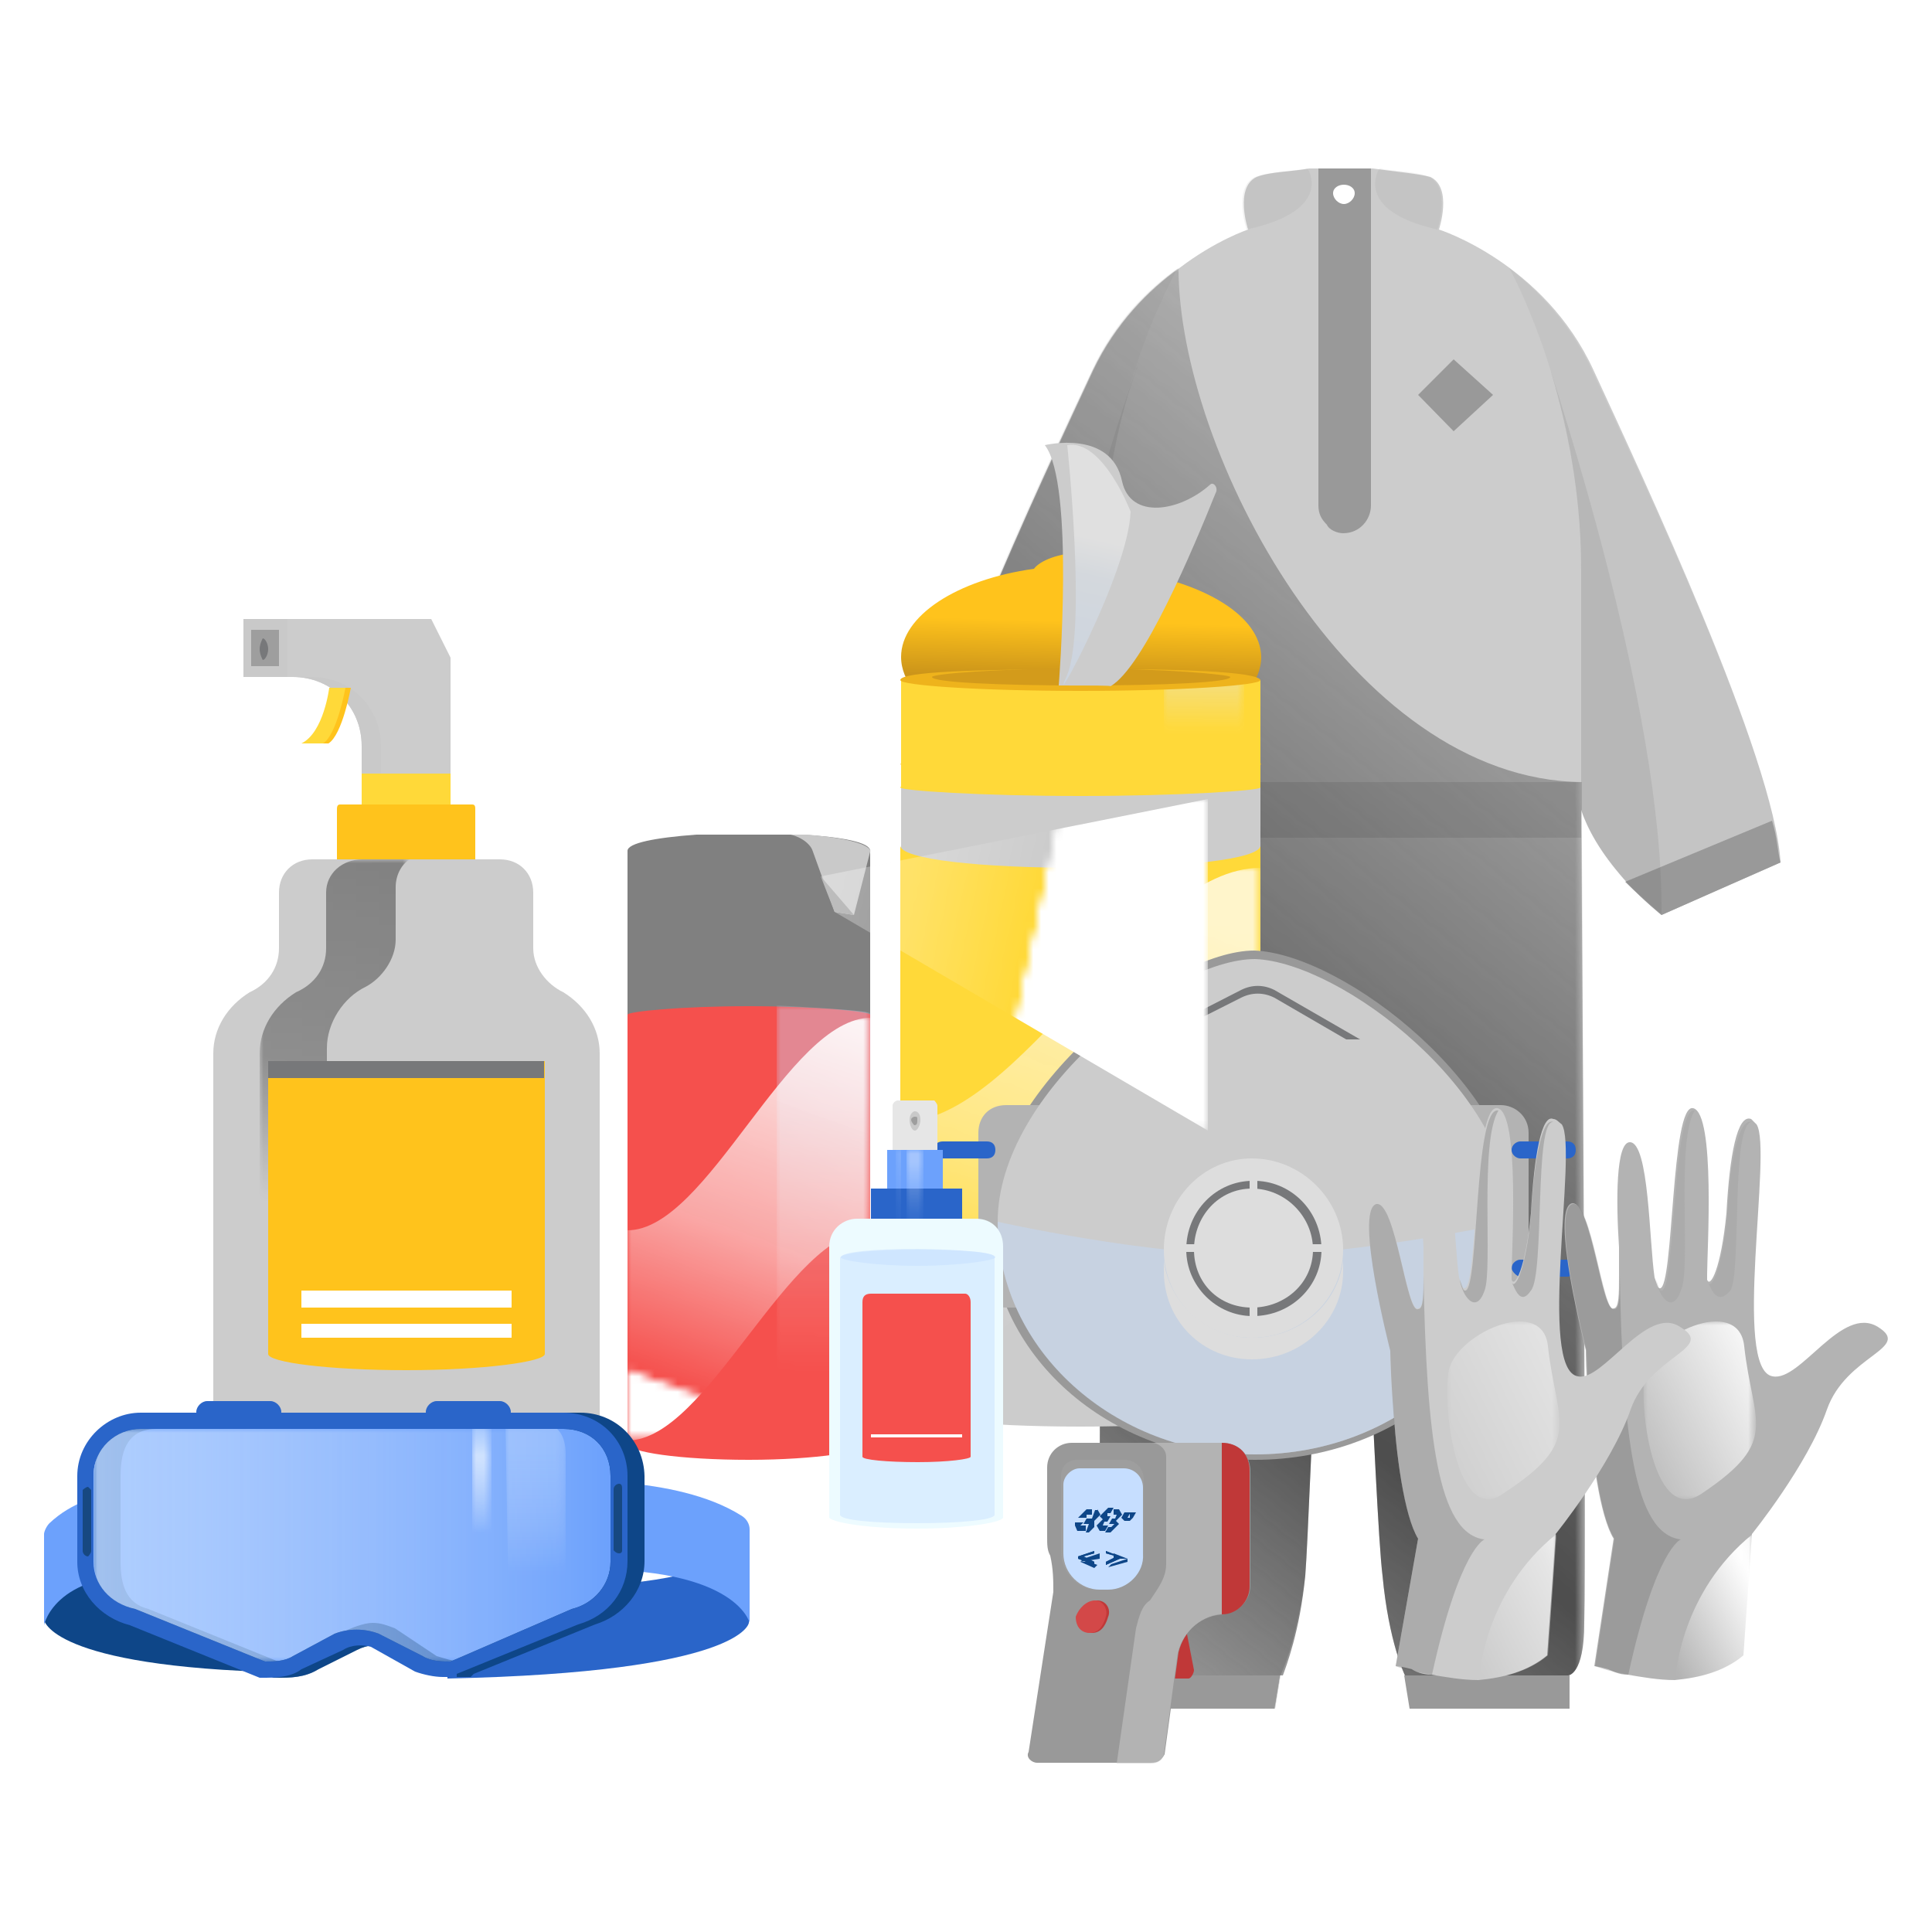 <?xml version="1.0" encoding="utf-8"?>
<!-- Generator: Adobe Illustrator 24.2.1, SVG Export Plug-In . SVG Version: 6.00 Build 0)  -->
<svg version="1.1"
	 id="Layer_1" shape-rendering="geometricPrecision" image-rendering="optimizeQuality" text-rendering="geometricPrecision"
	 xmlns="http://www.w3.org/2000/svg" xmlns:xlink="http://www.w3.org/1999/xlink" x="0px" y="0px" viewBox="0 0 250 250"
	 style="enable-background:new 0 0 250 250;" xml:space="preserve">
<style type="text/css">
	.st0{fill:none;stroke:#FFFFFF;stroke-width:0.5;stroke-miterlimit:10;}
	.st1{fill:#CCCCCC;}
	.st2{fill-rule:evenodd;clip-rule:evenodd;fill:url(#SVGID_1_);filter:url(#Adobe_OpacityMaskFilter);}
	.st3{mask:url(#id0_1_);fill:#4D4D4D;}
	.st4{fill:#31AC93;fill-opacity:0.102;}
	.st5{fill:#808080;fill-opacity:0.102;}
	.st6{fill:#1A1A1A;fill-opacity:0.102;}
	.st7{fill:#999999;}
	.st8{fill:#4D4D4D;fill-opacity:0.102;}
	.st9{fill:#FFFFFF;}
	.st10{fill:url(#SVGID_2_);}
	.st11{fill:#FFD939;}
	.st12{fill-rule:evenodd;clip-rule:evenodd;fill:url(#SVGID_3_);filter:url(#Adobe_OpacityMaskFilter_1_);}
	.st13{mask:url(#id3_1_);fill:url(#SVGID_4_);}
	.st14{fill:none;stroke:#EEB31C;stroke-width:0.5;stroke-miterlimit:10;}
	.st15{fill-rule:evenodd;clip-rule:evenodd;fill:url(#SVGID_5_);filter:url(#Adobe_OpacityMaskFilter_2_);}
	.st16{mask:url(#id6_1_);fill:#E6E6E6;}
	.st17{fill:#EEB31C;}
	.st18{fill:#D39B1B;}
	.st19{fill:url(#SVGID_6_);fill-opacity:0.388;}
	.st20{fill:#B3B3B3;}
	.st21{fill:#C1DBFF;fill-opacity:0.412;}
	.st22{fill:#DDDDDD;}
	.st23{fill:#77787A;}
	.st24{fill:#2A65C9;}
	.st25{fill:#808080;}
	.st26{fill:#F5504D;}
	.st27{fill:#C9C9C9;}
	.st28{fill:#9E9E9E;}
	.st29{fill-rule:evenodd;clip-rule:evenodd;fill:url(#SVGID_7_);filter:url(#Adobe_OpacityMaskFilter_3_);}
	.st30{mask:url(#id9_1_);fill:url(#SVGID_8_);}
	.st31{fill-rule:evenodd;clip-rule:evenodd;fill:url(#SVGID_9_);filter:url(#Adobe_OpacityMaskFilter_4_);}
	.st32{mask:url(#id12_1_);fill:url(#SVGID_10_);}
	.st33{fill-rule:evenodd;clip-rule:evenodd;fill:url(#SVGID_11_);filter:url(#Adobe_OpacityMaskFilter_5_);}
	.st34{mask:url(#id15_1_);fill:url(#SVGID_12_);}
	.st35{fill:#FFC31C;}
	.st36{fill-rule:evenodd;clip-rule:evenodd;fill:url(#SVGID_13_);filter:url(#Adobe_OpacityMaskFilter_6_);}
	.st37{mask:url(#id18_1_);}
	.st38{fill:#6CA1FC;}
	.st39{fill-rule:evenodd;clip-rule:evenodd;fill:url(#SVGID_14_);filter:url(#Adobe_OpacityMaskFilter_7_);}
	.st40{mask:url(#id20_1_);fill:url(#SVGID_15_);}
	.st41{fill-rule:evenodd;clip-rule:evenodd;fill:url(#SVGID_16_);filter:url(#Adobe_OpacityMaskFilter_8_);}
	.st42{mask:url(#id23_1_);fill:url(#SVGID_17_);}
	.st43{fill:#E6E6E6;}
	.st44{fill:#EDFBFF;}
	.st45{fill:#0E4688;}
	.st46{fill-rule:evenodd;clip-rule:evenodd;fill:url(#SVGID_18_);filter:url(#Adobe_OpacityMaskFilter_9_);}
	.st47{mask:url(#id26_1_);fill:url(#SVGID_19_);}
	.st48{fill-rule:evenodd;clip-rule:evenodd;fill:url(#SVGID_20_);filter:url(#Adobe_OpacityMaskFilter_10_);}
	.st49{mask:url(#id29_1_);fill:url(#SVGID_21_);}
	.st50{fill:#0E4688;fill-opacity:0.502;}
	.st51{fill-rule:evenodd;clip-rule:evenodd;fill:url(#SVGID_22_);filter:url(#Adobe_OpacityMaskFilter_11_);}
	.st52{mask:url(#id32_1_);fill:url(#SVGID_23_);}
	.st53{fill:#174881;}
	.st54{fill:#C03838;}
	.st55{fill:#C6DEFF;}
	.st56{fill:#0D4688;}
	.st57{fill:#C9C9C9;fill-opacity:0.549;}
	.st58{fill:#D34848;}
	.st59{fill:#666666;fill-opacity:0.302;}
	.st60{fill:#999999;fill-opacity:0.302;}
	.st61{fill-rule:evenodd;clip-rule:evenodd;fill:url(#SVGID_24_);filter:url(#Adobe_OpacityMaskFilter_12_);}
	.st62{mask:url(#id35_1_);fill:url(#SVGID_25_);}
	.st63{fill-rule:evenodd;clip-rule:evenodd;fill:url(#SVGID_26_);filter:url(#Adobe_OpacityMaskFilter_13_);}
	.st64{mask:url(#id38_1_);fill:url(#SVGID_27_);}
	.st65{fill-rule:evenodd;clip-rule:evenodd;fill:url(#SVGID_28_);filter:url(#Adobe_OpacityMaskFilter_14_);}
	.st66{mask:url(#id41_1_);fill:url(#SVGID_29_);}
	.st67{fill-rule:evenodd;clip-rule:evenodd;fill:url(#SVGID_30_);filter:url(#Adobe_OpacityMaskFilter_15_);}
	.st68{mask:url(#id44_1_);fill:url(#SVGID_31_);}
</style>
<g id="Layer_x0020_1">
	<rect x="-24" y="-24" class="st0" width="298" height="298"/>
	<g id="_2861350513440">
		<path class="st1" d="M230.4,111.6l-8.2,3.6l-7.2,3.2c0,0-7.9-6.1-10.4-13.6c0,0,0.7,94.4,0.4,105.2c0,6.8-2.1,6.8-2.1,6.8v4.3
			h-20.4l-0.7-4.3c0,0-2.1-4.3-2.9-12.9c-1.1-8.9-2.5-61.2-5-64.8c-2.9,3.6-4.3,55.8-5,64.8c-1.1,8.6-3.2,12.9-3.2,12.9l-0.7,4.3
			h-20.4v-4.3c0,0-2.1,0-2.1-6.8c-0.4-10.7,0.4-105.2,0.4-105.2c-2.5,7.5-10.4,13.6-10.4,13.6l-15-6.8c0.4-13.6,17.5-49.7,24-63.7
			c2.9-6.1,7.2-10.4,11.1-13.2c4.7-3.6,8.9-5,8.9-5s-1.8-5.4,1.1-6.8c1.8-0.7,4.7-0.7,6.8-1.1l0,0c0.4,0,1.1,0,1.4,0l0,0
			c0,0,0.4,0,0.7,0h0.4l0,0c1.1,0,3.2,0,5.7,0c2.9,0.4,6.1,0.7,7.5,1.1c2.9,1.4,1.1,6.8,1.1,6.8s13.6,4.3,20,18.2
			S229.6,98,230.4,111.6z"/>
		<defs>
			<filter id="Adobe_OpacityMaskFilter" filterUnits="userSpaceOnUse" x="117.3" y="34.7" width="87.7" height="186.4">
				<feColorMatrix  type="matrix" values="1 0 0 0 0  0 1 0 0 0  0 0 1 0 0  0 0 0 1 0"/>
			</filter>
		</defs>
		<mask maskUnits="userSpaceOnUse" x="117.3" y="34.7" width="87.7" height="186.4" id="id0_1_">
			
				<linearGradient id="SVGID_1_" gradientUnits="userSpaceOnUse" x1="12109.433" y1="-5622.218" x2="13855.793" y2="-3456.431" gradientTransform="matrix(7.202861e-02 0 0 -7.202861e-02 -773.928 -198.994)">
				<stop  offset="0" style="stop-color:#FFFFFF;stop-opacity:9.803920e-02"/>
				<stop  offset="0.322" style="stop-color:#FFFFFF"/>
				<stop  offset="1" style="stop-color:#FFFFFF;stop-opacity:0"/>
			</linearGradient>
			<rect x="116.6" y="34.3" class="st2" width="89.1" height="187.5"/>
		</mask>
		<path class="st3" d="M205,210c0,6.8-2.1,6.8-2.1,6.8v4.3h-20.4l-0.7-4.3c0,0-2.1-4.3-2.9-12.9c-1.1-8.9-2.5-61.2-5-64.8
			c-2.9,3.6-4.3,55.8-5,64.8c-0.7,7.2-2.5,11.8-2.9,12.9c-0.4,0-0.4,0-0.4,0l-0.7,4.3h-20.4v-4.3c0,0-2.1,0-2.1-6.8
			c-0.4-10.7,0.4-105.2,0.4-105.2c-2.5,7.5-10.4,13.6-10.4,13.6l-15-6.8c0.4-13.6,17.5-49.7,24-63.7c2.9-6.1,7.2-10.4,11.1-13.2
			c0,23.6,22.2,66.2,52.2,66.5c0,2.5,0,3.6,0,3.6c0,0.4,0.4,1.1,0.4,1.4c0-0.4-0.4-1.1-0.4-1.4C204.6,104.8,205.3,199.2,205,210z"/>
		<path class="st4" d="M206.7,109.4c1.8,2.9,4.3,5.4,5.7,6.8C211,114.8,208.5,112.3,206.7,109.4z"/>
		<path class="st5" d="M152.4,34.7c0,0-9.7,16.5-9.7,39c0,22.9,0,31.1,0,31.1c-1.1,3.6-3.6,6.8-5.7,9.3c-2.5,2.5-4.7,4.3-4.7,4.3
			l-15-6.8c0-1.4,0.4-3.2,0.7-5.4c3.6-16.5,17.5-46.1,23.3-58.3C144.1,41.8,148.4,37.5,152.4,34.7z"/>
		<path class="st5" d="M195.3,34.7c0,0,9.3,16.5,9.3,39c0,22.9,0,31.1,0,31.1c2.5,7.5,10.4,13.6,10.4,13.6l15.4-6.8
			C229.6,98,212.5,61.9,206,47.9C203.2,41.8,198.9,37.5,195.3,34.7z"/>
		<polygon class="st6" points="204.6,108.4 142.7,108.4 142.7,101.2 204.6,101.2 		"/>
		<path class="st7" d="M137,114.1c-2.5,2.5-4.7,4.3-4.7,4.3l-15-6.8c0-1.4,0.4-3.2,0.7-5.4L137,114.1z"/>
		<path class="st7" d="M210.3,114.1c2.5,2.5,4.7,4.3,4.7,4.3l15.4-6.8c-0.4-1.4-0.4-3.2-1.1-5.4L210.3,114.1z"/>
		<path class="st7" d="M177.4,21.8v43.6c0,1.8-1.4,3.6-3.6,3.6c-0.7,0-1.8-0.4-2.1-1.1c-0.7-0.7-1.1-1.4-1.1-2.5V21.8
			c0,0,0.4,0,0.7,0h0.4l0,0C172.8,21.8,174.9,21.8,177.4,21.8z"/>
		<polygon class="st7" points="188.1,55.8 183.5,51.1 188.1,46.5 193.2,51.1 		"/>
		<path class="st7" d="M166,216.8c-0.4,0-0.4,0-0.4,0l-0.7,4.3h-20.4v-4.3H166z"/>
		<path class="st7" d="M181.7,216.8L181.7,216.8l0.7,4.3h20.7v-4.3H181.7z"/>
		<path class="st8" d="M147.4,46.8c-2.5,6.8-4.7,16.1-4.7,26.8c0,22.9,0,31.1,0,31.1c-1.1,3.6-3.6,6.8-5.7,9.3
			c-2.5,2.5-4.7,4.3-4.7,4.3C132,91.6,146.3,49.3,147.4,46.8z"/>
		<path class="st8" d="M200.3,46.8c2.1,6.8,4.3,16.1,4.3,26.8c0,22.9,0,31.1,0,31.1c1.1,3.6,3.6,6.8,5.7,9.3
			c2.5,2.5,4.7,4.3,4.7,4.3C215.3,91.6,201,49.3,200.3,46.8z"/>
		<path class="st9" d="M175.3,25c0,0.7-0.7,1.4-1.4,1.4s-1.4-0.7-1.4-1.4s0.7-1.1,1.4-1.1S175.3,24.3,175.3,25z"/>
		<path class="st5" d="M161.3,29.7c0,0-1.8-5.4,1.1-6.8c1.8-0.7,4.7-0.7,6.8-1.1l0,0C169.2,21.8,172.8,27.2,161.3,29.7z"/>
		<path class="st5" d="M186,29.7c0,0,1.8-5.4-1.1-6.8c-1.4-0.7-4.3-0.7-6.4-1.1l0,0C178.5,21.8,174.9,27.2,186,29.7z"/>
		
			<linearGradient id="SVGID_2_" gradientUnits="userSpaceOnUse" x1="12685.266" y1="-3981.982" x2="12688.022" y2="-3878.775" gradientTransform="matrix(7.202861e-02 0 0 -7.202861e-02 -773.928 -198.994)">
			<stop  offset="0" style="stop-color:#CC951A"/>
			<stop  offset="1.960780e-02" style="stop-color:#CC951A"/>
			<stop  offset="1" style="stop-color:#FFC31C"/>
		</linearGradient>
		<path class="st10" d="M146.6,74c-0.4-1.4-3.2-2.5-6.4-2.5c-3.2,0-5.7,1.1-6.4,2.1c-10,1.4-17.2,6.1-17.2,11.4
			c0,6.4,10.4,11.8,23.3,11.8s23.3-5.4,23.3-11.8C163.1,79.7,155.9,75.5,146.6,74z"/>
		<polygon class="st1" points="163.1,181.7 116.6,181.7 116.6,88.3 163.1,88.3 		"/>
		<path class="st1" d="M163.1,182.1c0,1.4-10.7,2.5-23.3,2.5c-12.9,0-23.3-1.1-23.3-2.5s10.4-2.5,23.3-2.5
			C152.4,179.6,163.1,180.6,163.1,182.1z"/>
		<path class="st11" d="M139.8,112.3c-12.9,0-23.3-1.1-23.3-2.9v56.9c0,1.4,10.4,2.9,23.3,2.9s23.3-1.4,23.3-2.9v-56.9
			C163.1,111.2,152.7,112.3,139.8,112.3z"/>
		<defs>
			<filter id="Adobe_OpacityMaskFilter_1_" filterUnits="userSpaceOnUse" x="116.6" y="112.3" width="46.5" height="66.2">
				<feColorMatrix  type="matrix" values="1 0 0 0 0  0 1 0 0 0  0 0 1 0 0  0 0 0 1 0"/>
			</filter>
		</defs>
		<mask maskUnits="userSpaceOnUse" x="116.6" y="112.3" width="46.5" height="66.2" id="id3_1_">
			
				<linearGradient id="SVGID_3_" gradientUnits="userSpaceOnUse" x1="12823.659" y1="-4394.42" x2="12545.838" y2="-5167.658" gradientTransform="matrix(7.202861e-02 0 0 -7.202861e-02 -773.928 -198.994)">
				<stop  offset="0" style="stop-color:#FFFFFF;stop-opacity:0.737"/>
				<stop  offset="0.631" style="stop-color:#FFFFFF;stop-opacity:0.369"/>
				<stop  offset="0.988" style="stop-color:#FFFFFF;stop-opacity:0"/>
				<stop  offset="1" style="stop-color:#FFFFFF;stop-opacity:0"/>
			</linearGradient>
			<rect x="115.9" y="111.9" class="st12" width="47.6" height="67.3"/>
		</mask>
		
			<linearGradient id="SVGID_4_" gradientUnits="userSpaceOnUse" x1="12809.651" y1="-4435.354" x2="12561.084" y2="-5127.168" gradientTransform="matrix(7.202861e-02 0 0 -7.202861e-02 -773.928 -198.994)">
			<stop  offset="0" style="stop-color:#FFFFFF"/>
			<stop  offset="0.631" style="stop-color:#FEFEFE"/>
			<stop  offset="0.988" style="stop-color:#FFFFFF"/>
			<stop  offset="1" style="stop-color:#FFFFFF"/>
		</linearGradient>
		<path class="st13" d="M163.1,145.2c-15.7,0-31.1,33.3-46.5,33.3c0-11.1,0-22.2,0-33.3c15.4,0,30.8-32.9,46.5-32.9
			C163.1,123.4,163.1,134.5,163.1,145.2z"/>
		<path class="st14" d="M116.6,98.7c0,0,25.8,6.1,46.5,0"/>
		<polygon class="st11" points="163.1,101.9 116.6,101.9 116.6,88 163.1,88 		"/>
		<defs>
			<filter id="Adobe_OpacityMaskFilter_2_" filterUnits="userSpaceOnUse" x="150.6" y="87.6" width="10.4" height="26.8">
				<feColorMatrix  type="matrix" values="1 0 0 0 0  0 1 0 0 0  0 0 1 0 0  0 0 0 1 0"/>
			</filter>
		</defs>
		<mask maskUnits="userSpaceOnUse" x="150.6" y="87.6" width="10.4" height="26.8" id="id6_1_">
			
				<linearGradient id="SVGID_5_" gradientUnits="userSpaceOnUse" x1="12908.207" y1="-3843.049" x2="12906.096" y2="-4079.145" gradientTransform="matrix(7.202861e-02 0 0 -7.202861e-02 -773.928 -198.994)">
				<stop  offset="0" style="stop-color:#FFFFFF;stop-opacity:0.737"/>
				<stop  offset="0.631" style="stop-color:#FFFFFF;stop-opacity:0.369"/>
				<stop  offset="0.988" style="stop-color:#FFFFFF;stop-opacity:0"/>
				<stop  offset="1" style="stop-color:#FFFFFF;stop-opacity:0"/>
			</linearGradient>
			<rect x="149.9" y="57.6" class="st15" width="11.8" height="57.7"/>
		</mask>
		<polygon class="st16" points="161,114.4 150.6,114.4 150.6,87.6 161,87.6 		"/>
		<path class="st17" d="M163.1,88c0,0.7-10.4,1.4-23.3,1.4s-23.3-0.7-23.3-1.4c0-1.1,10.4-1.4,22.9-1.4
			C152.4,86.5,162.7,86.9,163.1,88z"/>
		<path class="st18" d="M159.2,87.6c0,0.7-8.6,1.1-19.3,1.1c-10.4,0-19.3-0.4-19.3-1.1c0-0.4,8.6-1.1,19.3-1.1
			S159.2,87.3,159.2,87.6z"/>
		<path class="st1" d="M137,88.7c0,0,2.1-26.1-1.8-31.1c0,0,8.6-2.1,10,4.7c1.1,5,7.5,3.9,11.4,0.4c0.4-0.4,1.1,0.4,0.7,1.1
			c-2.9,7.2-9.3,22.5-13.6,25C143.8,88.7,141.3,88.7,137,88.7z"/>
		
			<linearGradient id="SVGID_6_" gradientUnits="userSpaceOnUse" x1="12614.609" y1="-4091.003" x2="12696.381" y2="-3727.184" gradientTransform="matrix(7.202861e-02 0 0 -7.202861e-02 -773.928 -198.994)">
			<stop  offset="0" style="stop-color:#C6DEFF"/>
			<stop  offset="0.22" style="stop-color:#C6DEFF"/>
			<stop  offset="0.82" style="stop-color:#E0EBF7"/>
			<stop  offset="1" style="stop-color:#FFFFFF"/>
		</linearGradient>
		<path class="st19" d="M138.1,57.6c0,0,2.5,23.6,0,29.7c-2.9,6.4,7.9-12.9,8.2-21.1C146.3,66.2,142.7,56.8,138.1,57.6z"/>
		<path class="st11" d="M163.1,101.9c0,0.4-10.4,1.1-23.3,1.1s-23.3-0.7-23.3-1.1c0-0.7,10.4-1.1,23.3-1.1S163.1,101.2,163.1,101.9z
			"/>
		<path class="st7" d="M196.7,158.1c0,17.2-15.4,30.8-34.3,30.8S128,175.3,128,158.1s23.3-35.1,34.3-35.1
			C173.8,123.4,196.7,140.9,196.7,158.1z"/>
		<path class="st20" d="M137.7,169.2h-7.5c-2.1,0-3.6-1.8-3.6-3.6v-19c0-2.1,1.4-3.6,3.6-3.6h7.5c1.8,0,3.6,1.4,3.6,3.6v19
			C141.3,167.4,139.5,169.2,137.7,169.2z"/>
		<path class="st20" d="M194.2,169.2h-7.5c-2.1,0-3.6-1.8-3.6-3.6v-19c0-2.1,1.4-3.6,3.6-3.6h7.5c1.8,0,3.6,1.4,3.6,3.6v19
			C197.8,167.4,196,169.2,194.2,169.2z"/>
		<path class="st1" d="M195.7,158.1c0,16.5-14.7,30.1-33.3,30.1c-18.2,0-33.3-13.6-33.3-30.1c0-16.8,22.5-34,33.3-34
			C173.5,124.5,195.7,141.3,195.7,158.1z"/>
		<path class="st21" d="M129.1,158.1c0,16.5,15,30.1,33.3,30.1c18.6,0,33.3-13.6,33.3-30.1c0,0-19.7,4.3-33.6,4.3
			C148.4,162.4,129.1,158.1,129.1,158.1z"/>
		<path class="st22" d="M173.8,161.7c0,6.4-5.4,11.4-11.8,11.4s-11.4-5-11.4-11.4s5-11.8,11.4-11.8S173.8,155.2,173.8,161.7z"/>
		<path class="st23" d="M171,161.7c0,4.7-3.9,8.6-8.9,8.6c-4.7,0-8.6-3.9-8.6-8.6c0-5,3.9-8.9,8.6-8.9
			C167,152.7,171,156.7,171,161.7z"/>
		<path class="st22" d="M169.9,161.7c0,4.3-3.6,7.5-7.9,7.5s-7.5-3.2-7.5-7.5s3.2-7.9,7.5-7.9S169.9,157.4,169.9,161.7z"/>
		<polygon class="st22" points="173.1,162 150.9,162 150.9,161 173.1,161 		"/>
		<polygon class="st22" points="162.7,150.6 162.7,172.4 161.7,172.4 161.7,150.6 		"/>
		<path class="st23" d="M149.9,134.5h-1.8l12.5-6.4c1.4-0.7,2.9-0.7,4.3,0l11.1,6.4h-1.8l-9.3-5.4c-1.4-0.7-2.9-0.7-4.3,0
			L149.9,134.5z"/>
		<path class="st22" d="M162,173.1c-5.7,0-10.7-4.3-11.4-10c0,0.4,0,0.7,0,1.4c0,6.4,5,11.4,11.4,11.4s11.8-5,11.8-11.4
			c0-0.7,0-1.1,0-1.4C173.1,168.8,168.1,173.1,162,173.1z"/>
		<path class="st24" d="M202.8,149.9h-6.1c-0.4,0-1.1-0.4-1.1-1.1s0.7-1.1,1.1-1.1h6.1c0.7,0,1.1,0.4,1.1,1.1
			S203.5,149.9,202.8,149.9z"/>
		<path class="st24" d="M202.8,165.2h-6.1c-0.4,0-1.1-0.7-1.1-1.1c0-0.7,0.7-1.1,1.1-1.1h6.1c0.7,0,1.1,0.4,1.1,1.1
			C203.9,164.5,203.5,165.2,202.8,165.2z"/>
		<path class="st24" d="M127.7,149.9H122c-0.7,0-1.1-0.4-1.1-1.1s0.4-1.1,1.1-1.1h5.7c0.7,0,1.1,0.4,1.1,1.1
			S128.4,149.9,127.7,149.9z"/>
		<path class="st24" d="M127.7,165.2H122c-0.7,0-1.1-0.7-1.1-1.1c0-0.7,0.4-1.1,1.1-1.1h5.7c0.7,0,1.1,0.4,1.1,1.1
			C128.8,164.5,128.4,165.2,127.7,165.2z"/>
		<path class="st25" d="M98.7,108c-0.7,0-1.1,0-1.8,0c-0.7,0-1.4,0-2.1,0c-1.8,0-3.2,0-4.7,0c-5.4,0.4-8.9,1.1-8.9,2.1v76.6
			c0,1.1,6.8,2.1,15.7,2.1c8.6,0,15.7-1.1,15.7-2.1v-76.6c0-1.1-3.6-1.8-8.9-2.1C102.3,108,100.5,108,98.7,108L98.7,108z"/>
		<path class="st26" d="M96.9,130.2c-8.9,0-15.7,0.7-15.7,1.1v55.5c0,1.1,6.8,2.1,15.7,2.1c8.6,0,15.7-1.1,15.7-2.1v-55.5
			C112.7,130.9,105.5,130.2,96.9,130.2z"/>
		<path class="st27" d="M104.4,108l3.6,10l2.5,0.4l2.1-8.2C112.7,110.2,113,108.7,104.4,108z"/>
		<polygon class="st28" points="110.5,118.4 106.2,113.4 108,118 		"/>
		<path class="st27" d="M102.3,108c0,0,2.1,0.4,2.9,2.1l-0.7-2.1C104.4,108,103,108,102.3,108z"/>
		<defs>
			<filter id="Adobe_OpacityMaskFilter_3_" filterUnits="userSpaceOnUse" x="100.5" y="130.2" width="12.2" height="58.7">
				<feColorMatrix  type="matrix" values="1 0 0 0 0  0 1 0 0 0  0 0 1 0 0  0 0 0 1 0"/>
			</filter>
		</defs>
		<mask maskUnits="userSpaceOnUse" x="100.5" y="130.2" width="12.2" height="58.7" id="id9_1_">
			
				<linearGradient id="SVGID_7_" gradientUnits="userSpaceOnUse" x1="12225.549" y1="-4725.472" x2="12218.665" y2="-5229.297" gradientTransform="matrix(7.202861e-02 0 0 -7.202861e-02 -773.928 -198.994)">
				<stop  offset="0" style="stop-color:#FFFFFF;stop-opacity:0.388"/>
				<stop  offset="1" style="stop-color:#FFFFFF;stop-opacity:0"/>
			</linearGradient>
			<rect x="99.8" y="129.8" class="st29" width="13.3" height="59.4"/>
		</mask>
		
			<linearGradient id="SVGID_8_" gradientUnits="userSpaceOnUse" x1="12227.042" y1="-4766.132" x2="12221.291" y2="-5188.688" gradientTransform="matrix(7.202861e-02 0 0 -7.202861e-02 -773.928 -198.994)">
			<stop  offset="0" style="stop-color:#C6DEFF"/>
			<stop  offset="1" style="stop-color:#FFFFFF"/>
		</linearGradient>
		<path class="st30" d="M112.7,186.7v-55.5c0-0.4-5.4-0.7-12.2-1.1v58.7C107.3,188.5,112.7,187.8,112.7,186.7z"/>
		<defs>
			<filter id="Adobe_OpacityMaskFilter_4_" filterUnits="userSpaceOnUse" x="81.2" y="131.6" width="31.5" height="54.7">
				<feColorMatrix  type="matrix" values="1 0 0 0 0  0 1 0 0 0  0 0 1 0 0  0 0 0 1 0"/>
			</filter>
		</defs>
		<mask maskUnits="userSpaceOnUse" x="81.2" y="131.6" width="31.5" height="54.7" id="id12_1_">
			
				<linearGradient id="SVGID_9_" gradientUnits="userSpaceOnUse" x1="12260.298" y1="-4490.243" x2="11981.066" y2="-5267.47" gradientTransform="matrix(7.202861e-02 0 0 -7.202861e-02 -773.928 -198.994)">
				<stop  offset="0" style="stop-color:#FFFFFF"/>
				<stop  offset="0.631" style="stop-color:#FFFFFF;stop-opacity:0.502"/>
				<stop  offset="0.988" style="stop-color:#FFFFFF;stop-opacity:0"/>
				<stop  offset="1" style="stop-color:#FFFFFF"/>
			</linearGradient>
			<rect x="80.5" y="118" class="st31" width="37.2" height="69"/>
		</mask>
		
			<linearGradient id="SVGID_10_" gradientUnits="userSpaceOnUse" x1="12248.829" y1="-4531.113" x2="11998.226" y2="-5228.639" gradientTransform="matrix(7.202861e-02 0 0 -7.202861e-02 -773.928 -198.994)">
			<stop  offset="0" style="stop-color:#FFFFFF"/>
			<stop  offset="0.631" style="stop-color:#FEFEFE"/>
			<stop  offset="0.988" style="stop-color:#FFFFFF"/>
			<stop  offset="1" style="stop-color:#FFFFFF"/>
		</linearGradient>
		<path class="st32" d="M112.7,159.2c-10.7,0-21.1,27.2-31.5,27.2c0-8.9,0-18.2,0-27.2c10.4,0,20.7-27.5,31.5-27.5
			C112.7,140.9,112.7,149.9,112.7,159.2z"/>
		<defs>
			<filter id="Adobe_OpacityMaskFilter_5_" filterUnits="userSpaceOnUse" x="106.2" y="103.4" width="50.1" height="42.9">
				<feColorMatrix  type="matrix" values="1 0 0 0 0  0 1 0 0 0  0 0 1 0 0  0 0 0 1 0"/>
			</filter>
		</defs>
		<mask maskUnits="userSpaceOnUse" x="106.2" y="103.4" width="50.1" height="42.9" id="id15_1_">
			
				<linearGradient id="SVGID_11_" gradientUnits="userSpaceOnUse" x1="12014.579" y1="-4374.69" x2="12592.746" y2="-4498.39" gradientTransform="matrix(7.202861e-02 0 0 -7.202861e-02 -773.928 -198.994)">
				<stop  offset="0" style="stop-color:#FFFFFF;stop-opacity:0.447"/>
				<stop  offset="0.631" style="stop-color:#FFFFFF;stop-opacity:0.224"/>
				<stop  offset="0.988" style="stop-color:#FFFFFF;stop-opacity:0"/>
				<stop  offset="1" style="stop-color:#FFFFFF"/>
			</linearGradient>
			<rect x="67.6" y="94.4" class="st33" width="89.1" height="52.2"/>
		</mask>
		
			<linearGradient id="SVGID_12_" gradientUnits="userSpaceOnUse" x1="12081.816" y1="-4317.423" x2="12554.823" y2="-4418.634" gradientTransform="matrix(7.202861e-02 0 0 -7.202861e-02 -773.928 -198.994)">
			<stop  offset="0" style="stop-color:#FFFFFF"/>
			<stop  offset="0.631" style="stop-color:#FEFEFE"/>
			<stop  offset="0.988" style="stop-color:#FFFFFF"/>
			<stop  offset="1" style="stop-color:#FFFFFF"/>
		</linearGradient>
		<polygon class="st34" points="106.2,113.4 156.3,103.4 156.3,146.3 108,118 		"/>
		<polygon class="st11" points="46.8,105.5 58.3,105.5 58.3,98 46.8,98 		"/>
		<path class="st35" d="M43.6,111.6h17.9v-6.8c0-0.4,0-0.7-0.4-0.7H44c-0.4,0-0.4,0.4-0.4,0.7V111.6z"/>
		<path class="st1" d="M36.1,122.7v-7.2c0-2.5,1.8-4.3,4.3-4.3h24.3c2.5,0,4.3,1.8,4.3,4.3v7.2c0,2.5,1.8,4.7,3.9,5.7
			c2.9,1.8,4.7,4.7,4.7,7.9v48.7c0,1.4-11.1,2.9-25,2.9s-25-1.4-25-2.9v-48.7c0-3.2,1.8-6.1,4.7-7.9
			C34.7,127.3,36.1,125.2,36.1,122.7z"/>
		<defs>
			<filter id="Adobe_OpacityMaskFilter_6_" filterUnits="userSpaceOnUse" x="33.6" y="111.2" width="19.3" height="61.2">
				<feColorMatrix  type="matrix" values="1 0 0 0 0  0 1 0 0 0  0 0 1 0 0  0 0 0 1 0"/>
			</filter>
		</defs>
		<mask maskUnits="userSpaceOnUse" x="33.6" y="111.2" width="19.3" height="61.2" id="id18_1_">
			
				<linearGradient id="SVGID_13_" gradientUnits="userSpaceOnUse" x1="11522.772" y1="-4162.953" x2="11284.138" y2="-4940.065" gradientTransform="matrix(7.202861e-02 0 0 -7.202861e-02 -773.928 -198.994)">
				<stop  offset="0" style="stop-color:#FFFFFF;stop-opacity:0.388"/>
				<stop  offset="0.69" style="stop-color:#FFFFFF;stop-opacity:0.306"/>
				<stop  offset="1" style="stop-color:#FFFFFF;stop-opacity:0"/>
			</linearGradient>
			<rect x="33.2" y="84.8" class="st36" width="28.3" height="88.4"/>
		</mask>
		<path class="st37" d="M33.6,172.4v-36.1c0-3.2,1.8-6.1,4.7-7.9c2.5-1.1,3.9-3.2,3.9-5.7v-7.2c0-2.5,2.1-4.3,4.7-4.3h6.1
			c-1.1,0.7-1.8,2.1-1.8,3.6v6.8c0,2.5-1.8,5-3.9,6.1c-2.9,1.4-5,4.7-5,7.9v36.8H33.6z"/>
		<path class="st1" d="M31.5,80.1h15.4h8.9l2.5,5v15H46.8v-3.6c0-5-3.9-8.9-8.9-8.9h-6.4V80.1z"/>
		<path class="st27" d="M40.4,87.6h-2.5c5,0,8.9,3.9,8.9,8.9v3.6h2.5v-3.6C49.3,91.6,45.4,87.6,40.4,87.6z"/>
		<polygon class="st27" points="37.2,80.1 31.5,80.1 31.5,87.6 37.2,87.6 		"/>
		<polygon class="st28" points="36.1,81.5 32.5,81.5 32.5,86.2 36.1,86.2 		"/>
		<path class="st23" d="M34.7,84c0,0.7-0.4,1.4-0.7,1.4c0,0-0.4-0.7-0.4-1.4c0-0.7,0.4-1.4,0.4-1.4C34.3,82.6,34.7,83.3,34.7,84z"/>
		<path class="st35" d="M34.7,137.3v37.9c0,1.1,7.9,2.1,17.9,2.1s17.9-1.1,17.9-2.1v-37.9H34.7z"/>
		<path class="st35" d="M39.7,96.2c2.9-1.4,3.6-7.2,3.6-7.2h2.1c0,0-1.1,6.1-2.9,7.2H39.7z"/>
		<path class="st11" d="M39,96.2c2.9-1.4,3.6-7.2,3.6-7.2h2.1c0,0-1.1,6.1-2.9,7.2H39z"/>
		<polygon class="st9" points="66.2,169.2 39,169.2 39,167 66.2,167 		"/>
		<polygon class="st9" points="66.2,173.1 39,173.1 39,171.3 66.2,171.3 		"/>
		<polygon class="st23" points="70.4,139.5 34.7,139.5 34.7,137.3 70.4,137.3 		"/>
		<polygon class="st24" points="124.5,158.8 112.7,158.8 112.7,153.8 124.5,153.8 		"/>
		<polygon class="st38" points="122,153.8 114.8,153.8 114.8,148.8 122,148.8 		"/>
		<defs>
			<filter id="Adobe_OpacityMaskFilter_7_" filterUnits="userSpaceOnUse" x="117.3" y="148.8" width="2.1" height="10">
				<feColorMatrix  type="matrix" values="1 0 0 0 0  0 1 0 0 0  0 0 1 0 0  0 0 0 1 0"/>
			</filter>
		</defs>
		<mask maskUnits="userSpaceOnUse" x="117.3" y="148.8" width="2.1" height="10" id="id20_1_">
			
				<linearGradient id="SVGID_14_" gradientUnits="userSpaceOnUse" x1="12391.617" y1="-4849.351" x2="12389.388" y2="-4945.436" gradientTransform="matrix(7.202861e-02 0 0 -7.202861e-02 -773.928 -198.994)">
				<stop  offset="0" style="stop-color:#FFFFFF;stop-opacity:0.388"/>
				<stop  offset="1" style="stop-color:#FFFFFF;stop-opacity:7.450980e-02"/>
			</linearGradient>
			<rect x="117" y="148.1" class="st39" width="3.2" height="11.2"/>
		</mask>
		
			<linearGradient id="SVGID_15_" gradientUnits="userSpaceOnUse" x1="12389.262" y1="-4854.966" x2="12387.306" y2="-4939.713" gradientTransform="matrix(7.202861e-02 0 0 -7.202861e-02 -773.928 -198.994)">
			<stop  offset="0" style="stop-color:#FFFFFF"/>
			<stop  offset="1" style="stop-color:#C6DEFF"/>
		</linearGradient>
		<polygon class="st40" points="119.5,158.8 117.3,158.8 117.3,148.8 119.5,148.8 		"/>
		<defs>
			<filter id="Adobe_OpacityMaskFilter_8_" filterUnits="userSpaceOnUse" x="115.9" y="148.8" width="0.7" height="10">
				<feColorMatrix  type="matrix" values="1 0 0 0 0  0 1 0 0 0  0 0 1 0 0  0 0 0 1 0"/>
			</filter>
		</defs>
		<mask maskUnits="userSpaceOnUse" x="115.9" y="148.8" width="0.7" height="10" id="id23_1_">
			
				<linearGradient id="SVGID_16_" gradientUnits="userSpaceOnUse" x1="12362.273" y1="-4800.376" x2="12359.065" y2="-4938.27" gradientTransform="matrix(7.202861e-02 0 0 -7.202861e-02 -773.928 -198.994)">
				<stop  offset="0" style="stop-color:#FFFFFF;stop-opacity:0.388"/>
				<stop  offset="1" style="stop-color:#FFFFFF;stop-opacity:7.450980e-02"/>
			</linearGradient>
			<rect x="115.5" y="144.1" class="st41" width="1.7" height="15.3"/>
		</mask>
		
			<linearGradient id="SVGID_17_" gradientUnits="userSpaceOnUse" x1="12360.505" y1="-4810.199" x2="12357.764" y2="-4928.381" gradientTransform="matrix(7.202861e-02 0 0 -7.202861e-02 -773.928 -198.994)">
			<stop  offset="0" style="stop-color:#FFFFFF"/>
			<stop  offset="1" style="stop-color:#C6DEFF"/>
		</linearGradient>
		<polygon class="st42" points="116.6,158.8 115.9,158.8 115.9,148.8 116.6,148.8 		"/>
		<path class="st43" d="M121.2,148.8h-5.7v-5.7c0-0.4,0.4-0.7,0.7-0.7h4.7c0,0,0.4,0.4,0.4,0.7V148.8z"/>
		<path class="st27" d="M119.1,144.9c0,0.7-0.4,1.4-0.7,1.4c-0.4,0-0.7-0.7-0.7-1.4s0.4-1.1,0.7-1.1
			C118.7,143.8,119.1,144.1,119.1,144.9z"/>
		<path class="st28" d="M118.7,144.9c0,0.4,0,0.7-0.4,0.7c0,0-0.4-0.4-0.4-0.7s0.4-0.4,0.4-0.4C118.7,144.5,118.7,144.5,118.7,144.9
			z"/>
		<path class="st44" d="M126.3,157.7h-15.4c-1.8,0-3.6,1.4-3.6,3.6v35.1l0,0c0.7,0.7,5.4,1.4,11.4,1.4c5.7,0,10.7-0.7,11.1-1.4l0,0
			v-35.1C129.8,159.2,128.4,157.7,126.3,157.7z"/>
		<path class="st21" d="M118.7,161.7c-5.7,0-10,0.4-10,1.1V196c0,0.7,4.3,1.1,10,1.1c5.4,0,10-0.4,10-1.1v-33.3
			C128.8,162,124.1,161.7,118.7,161.7z"/>
		<path class="st21" d="M128.8,162.7c0,0.4-4.7,1.1-10,1.1c-5.7,0-10-0.7-10-1.1c0-0.7,4.3-1.1,10-1.1
			C124.1,161.7,128.8,162,128.8,162.7z"/>
		<path class="st26" d="M111.6,168.5v20l0,0c0,0.4,3.2,0.7,7.2,0.7c3.9,0,6.8-0.4,6.8-0.7v-20c0-0.7-0.4-1.1-0.7-1.1h-12.2
			C111.9,167.4,111.6,167.8,111.6,168.5z"/>
		<polygon class="st9" points="124.5,186 112.7,186 112.7,185.6 124.5,185.6 		"/>
		<path class="st24" d="M96.9,210c0,0-0.7,6.4-39,7.2v-12.9c0,0,28.6,3.9,39-4.3V210z"/>
		<path class="st38" d="M71.2,191.4c1.4,0.4,16.1-0.7,24.7,4.7c0.7,0.4,1.1,1.1,1.1,1.8V210c0,0-1.8-7.9-24.3-6.8
			C71.9,202.5,71.2,191.4,71.2,191.4z"/>
		<path class="st45" d="M5.7,209.6c0,0,0.7,6.1,30.8,6.8v-12.2c0,0-22.5,3.6-30.8-4.3V209.6z"/>
		<path class="st38" d="M22.1,192.4c-0.7,0.4-10-0.7-15.7,4.7c-0.4,0.4-0.7,1.1-0.7,1.4v11.8c0,0,1.4-7.5,15.7-6.4
			C21.8,203.2,22.1,192.4,22.1,192.4z"/>
		<path class="st45" d="M75.1,182.8H20.4c-4.7,0-8.2,3.6-8.2,8.2v11.1c0,3.9,2.9,7.2,6.4,8.2l16.8,6.8h0.4c1.8,0,3.6,0,5.4-1.1
			l5-2.5c1.4-0.7,2.5-0.7,3.6-0.4l6.1,3.2c1.1,0.4,2.1,0.7,3.6,0.7c0.4,0,1.1,0,1.4,0l0.4-0.4l15.7-6.4c3.6-1.1,6.4-4.3,6.4-8.2V191
			C83.3,186.4,79.7,182.8,75.1,182.8z"/>
		<path class="st38" d="M72.9,184.9H18.2c-3.2,0-6.1,2.5-6.1,6.1v11.1c0,2.9,2.1,5.4,5.4,6.1l16.8,6.8c1.1,0,2.5,0,3.6-0.7l5.4-2.9
			c1.8-0.7,3.9-0.7,5.7,0l5.7,2.9c1.1,0.7,2.5,0.7,3.6,0.7l15.7-6.8c2.9-0.7,5-3.2,5-6.1V191C79,187.4,76.5,184.9,72.9,184.9z"/>
		<defs>
			<filter id="Adobe_OpacityMaskFilter_9_" filterUnits="userSpaceOnUse" x="65.4" y="183.8" width="7.9" height="23.3">
				<feColorMatrix  type="matrix" values="1 0 0 0 0  0 1 0 0 0  0 0 1 0 0  0 0 0 1 0"/>
			</filter>
		</defs>
		<mask maskUnits="userSpaceOnUse" x="65.4" y="183.8" width="7.9" height="23.3" id="id26_1_">
			
				<linearGradient id="SVGID_18_" gradientUnits="userSpaceOnUse" x1="11708.509" y1="-5365.441" x2="11708.509" y2="-5589.608" gradientTransform="matrix(7.202861e-02 0 0 -7.202861e-02 -773.928 -198.994)">
				<stop  offset="0" style="stop-color:#FFFFFF;stop-opacity:0.388"/>
				<stop  offset="1" style="stop-color:#FFFFFF;stop-opacity:0"/>
			</linearGradient>
			<rect x="65.1" y="183.5" class="st46" width="8.7" height="24.1"/>
		</mask>
		
			<linearGradient id="SVGID_19_" gradientUnits="userSpaceOnUse" x1="11707.834" y1="-5378.251" x2="11707.834" y2="-5576.799" gradientTransform="matrix(7.202861e-02 0 0 -7.202861e-02 -773.928 -198.994)">
			<stop  offset="0" style="stop-color:#C6DEFF"/>
			<stop  offset="1" style="stop-color:#FFFFFF"/>
		</linearGradient>
		<path class="st47" d="M73.3,206l-7.5,1.1l-0.4-23.3l5.7,0.7c1.1,0,2.1,1.4,2.1,3.6V206z"/>
		<defs>
			<filter id="Adobe_OpacityMaskFilter_10_" filterUnits="userSpaceOnUse" x="61.1" y="183.8" width="2.5" height="14.7">
				<feColorMatrix  type="matrix" values="1 0 0 0 0  0 1 0 0 0  0 0 1 0 0  0 0 0 1 0"/>
			</filter>
		</defs>
		<mask maskUnits="userSpaceOnUse" x="61.1" y="183.8" width="2.5" height="14.7" id="id29_1_">
			
				<linearGradient id="SVGID_20_" gradientUnits="userSpaceOnUse" x1="11611.665" y1="-5315.142" x2="11605.02" y2="-5519.01" gradientTransform="matrix(7.202861e-02 0 0 -7.202861e-02 -773.928 -198.994)">
				<stop  offset="0" style="stop-color:#FFFFFF;stop-opacity:0.388"/>
				<stop  offset="0.31" style="stop-color:#FFFFFF;stop-opacity:0.808"/>
				<stop  offset="1" style="stop-color:#FFFFFF;stop-opacity:0"/>
			</linearGradient>
			<rect x="60.4" y="183.5" class="st48" width="3.5" height="15.7"/>
		</mask>
		
			<linearGradient id="SVGID_21_" gradientUnits="userSpaceOnUse" x1="11613.97" y1="-5325.395" x2="11607.985" y2="-5508.929" gradientTransform="matrix(7.202861e-02 0 0 -7.202861e-02 -773.928 -198.994)">
			<stop  offset="0" style="stop-color:#C6DEFF"/>
			<stop  offset="0.31" style="stop-color:#E2EEFF"/>
			<stop  offset="1" style="stop-color:#FFFFFF"/>
		</linearGradient>
		<polygon class="st49" points="63.6,198.5 61.1,198.5 61.1,183.8 63.6,183.8 		"/>
		<path class="st50" d="M59.7,215c-1.1,0-2.1-0.4-3.2-0.7l-5.4-3.6c-1.1-0.4-1.8-0.7-2.9-0.7s-2.9,0.7-3.6,1.1l-4.7,3.2
			c-1.4,0.7-2.5,0.7-3.9,0.7l-16.8-6.8c-2.9-0.7-3.6-3.2-3.6-6.1V191c0-3.6,1.1-6.1,4.7-6.1h54.7v-2.1H20.4c-4.7,0-8.2,3.6-8.2,8.2
			v11.1c0,3.9,2.9,7.2,6.4,8.2l16.8,6.8h0.4c1.8,0,3.6,0,5.4-1.1l5-2.5c1.4-0.7,2.5-0.7,3.6-0.4l6.1,3.2c1.1,0.4,2.1,0.7,3.6,0.7
			L59.7,215z"/>
		<path class="st24" d="M72.9,182.8H18.2c-4.3,0-8.2,3.6-8.2,8.2v11.1c0,3.9,2.9,7.2,6.8,8.2l16.8,6.8H34c1.4,0,3.6,0,5-1.1l5.4-2.5
			c1.1-0.7,2.5-0.7,3.6-0.4l5.7,3.2c1.1,0.4,2.5,0.7,3.6,0.7c0.7,0,1.1,0,1.8,0v-0.4l15.7-6.4c3.9-1.1,6.4-4.3,6.4-8.2V191
			C81.2,186.4,77.6,182.8,72.9,182.8z M79,202.1L79,202.1c0,2.9-2.1,5.4-5,6.1L58.3,215c-1.1,0-2.5,0-3.6-0.7l-5.7-2.9
			c-1.8-0.7-3.9-0.7-5.7,0l-5.4,2.9c-1.1,0.7-2.5,0.7-3.6,0.7l-16.8-6.8c-3.2-0.7-5.4-3.2-5.4-6.1V191c0-3.6,2.9-6.1,6.1-6.1h54.7
			c3.6,0,6.1,2.5,6.1,6.1V202.1z"/>
		<defs>
			<filter id="Adobe_OpacityMaskFilter_11_" filterUnits="userSpaceOnUse" x="12.1" y="184.9" width="66.9" height="30.1">
				<feColorMatrix  type="matrix" values="1 0 0 0 0  0 1 0 0 0  0 0 1 0 0  0 0 0 1 0"/>
			</filter>
		</defs>
		<mask maskUnits="userSpaceOnUse" x="12.1" y="184.9" width="66.9" height="30.1" id="id32_1_">
			
				<linearGradient id="SVGID_22_" gradientUnits="userSpaceOnUse" x1="10914.59" y1="-5536.577" x2="11843.559" y2="-5536.577" gradientTransform="matrix(7.202861e-02 0 0 -7.202861e-02 -773.928 -198.994)">
				<stop  offset="0" style="stop-color:#FFFFFF;stop-opacity:0.737"/>
				<stop  offset="1" style="stop-color:#FFFFFF;stop-opacity:0"/>
			</linearGradient>
			<rect x="11.8" y="184.2" class="st51" width="68" height="31.2"/>
		</mask>
		
			<linearGradient id="SVGID_23_" gradientUnits="userSpaceOnUse" x1="10914.59" y1="-5538.65" x2="11843.36" y2="-5538.65" gradientTransform="matrix(7.202861e-02 0 0 -7.202861e-02 -773.928 -198.994)">
			<stop  offset="0" style="stop-color:#C6DEFF"/>
			<stop  offset="1" style="stop-color:#FFFFFF"/>
		</linearGradient>
		<path class="st52" d="M72.9,184.9H18.2c-3.2,0-6.1,2.5-6.1,6.1v11.1c0,2.9,2.1,5.4,5.4,6.1l16.8,6.8c1.1,0,2.5,0,3.6-0.7l5.4-2.9
			c1.8-0.7,3.9-0.7,5.7,0l5.7,2.9c1.1,0.7,2.5,0.7,3.6,0.7l15.7-6.8c2.9-0.7,5-3.2,5-6.1V191C79,187.4,76.5,184.9,72.9,184.9z"/>
		<path class="st24" d="M35,183.8h-8.2c-0.7,0-1.4-0.4-1.4-1.1s0.7-1.4,1.4-1.4H35c0.7,0,1.4,0.7,1.4,1.4S35.7,183.8,35,183.8z"/>
		<path class="st24" d="M64.7,183.8h-8.2c-0.7,0-1.4-0.4-1.4-1.1s0.7-1.4,1.4-1.4h8.2c0.7,0,1.4,0.7,1.4,1.4S65.4,183.8,64.7,183.8z
			"/>
		<path class="st53" d="M11.4,201.4L11.4,201.4c-0.4,0-0.7-0.4-0.7-0.7v-7.9c0,0,0.4-0.4,0.7-0.4l0,0l0.4,0.4v7.9
			C11.8,201,11.4,201.4,11.4,201.4z"/>
		<path class="st53" d="M80.1,201L80.1,201c-0.4,0-0.7-0.4-0.7-0.4v-7.9c0-0.4,0.4-0.7,0.7-0.7l0,0c0.4,0,0.4,0.4,0.4,0.7v7.9
			C80.5,200.7,80.5,201,80.1,201z"/>
		<path class="st54" d="M153.1,208.9l1.4,7.2c0,0.4-0.4,1.1-0.7,1.1h-4.7L153.1,208.9z"/>
		<path class="st7" d="M158.1,186.7h-2.9h-9.3h-7.2c-1.8,0-3.2,1.4-3.2,3.2v8.9c0,1.1,0,1.8,0.4,2.5c0.4,1.8,0.4,3.2,0.4,4.7
			c0,0-2.5,16.1-3.2,20.7c-0.4,0.7,0.4,1.4,1.1,1.4h14.7c1.1,0,1.4-0.4,1.8-1.1l1.8-13.2c0.7-2.9,3.2-5,6.1-5h-0.4
			c2.1,0,3.6-1.8,3.6-3.6v-15C161.7,188.1,160.2,186.7,158.1,186.7z"/>
		<path class="st28" d="M143.1,205.7H142c-2.5,0-4.7-2.1-4.7-5V191c0-1.1,0.7-2.1,2.1-2.1h6.1c1.4,0,2.5,1.1,2.5,2.5v9.3
			C148.1,203.5,145.6,205.7,143.1,205.7z"/>
		<path class="st55" d="M143.4,205.7h-1.1c-2.5,0-4.7-2.1-4.7-4.7v-8.9c0-1.1,1.1-2.1,2.1-2.1h5.7c1.4,0,2.5,1.1,2.5,2.5v8.6
			C148.1,203.5,145.9,205.7,143.4,205.7z"/>
		<path class="st54" d="M158.1,208.9c2.1,0,3.6-1.8,3.6-3.6v-15c0-2.1-1.4-3.6-3.6-3.6V208.9z"/>
		<path class="st45" d="M140.6,196v0.4h-1.1l0.4-0.4l0.7-0.7h0.7v0.7H140.6z M139.1,197.4L139.1,197.4v-0.4h1.1l-0.4,0.4h0.7v0.7
			h-1.1L139.1,197.4z M142,195.3L142,195.3l0.4,0.7l-0.4,0.4l-0.4,0.4v0.4v0.4l-0.7,0.7h-0.4l0.4-1.1h-0.7l0.4-0.7h0.7l0.4-1.1H142z
			"/>
		<path class="st45" d="M142.7,197.4h0.7l-0.4,0.7h-0.7l-0.4-0.7l0.4-0.4l0.4-0.4l-0.4-0.4l0.4-0.4l0.7-0.7h0.7l-0.4,0.7h-0.4v0.4
			h0.4l-0.4,0.7h-0.4L142.7,197.4z M144.5,196L144.5,196h-0.4v-0.7h0.7l0.4,0.7l-0.4,0.4l-0.4,0.4l0.4,0.4l-0.4,0.4l-0.7,0.7h-0.7
			l0.4-0.7h0.4l0.4-0.4h-0.7l0.4-0.7h0.4L144.5,196z"/>
		<path class="st45" d="M145.9,196.4L145.9,196.4v0.4h-0.4l-0.4-0.4l0.4-0.7h0.4h0.4l0,0l0,0L145.9,196.4z M146.6,196.4L146.6,196.4
			l-0.4,0.4h-0.4v-0.4h0.4v-0.7l0,0l0,0h0.4h0.4L146.6,196.4z"/>
		<polygon class="st56" points="139.5,201.7 139.5,201.4 141.6,200.7 141.6,201 140.2,201.4 141.6,202.1 141.6,202.5 		"/>
		<polygon id="_x31_" class="st56" points="144.9,201.7 143.1,202.5 143.1,202.1 144.5,201.4 143.1,201 143.1,200.7 144.9,201.4 		
			"/>
		<path class="st45" d="M139.8,202.1l0.4-0.4l2.1-0.7v0.7L139.8,202.1z M139.8,202.1L139.8,202.1h1.1l1.1,0.4l-0.4,0.4L139.8,202.1z
			"/>
		<path class="st45" d="M145.9,201.7h-1.1h-0.7V201L145.9,201.7z M145.9,201.7L145.9,201.7v0.4l-2.5,0.7l0.4-0.4L145.9,201.7z"/>
		<polygon class="st56" points="139.5,201.7 139.5,201.4 141.6,200.7 141.6,201 140.2,201.4 141.6,202.1 141.6,202.5 		"/>
		<polygon id="_x31__1_" class="st56" points="144.9,201.7 143.1,202.5 143.1,202.1 144.5,201.4 143.1,201 143.1,200.7 144.9,201.4 
					"/>
		<path class="st57" d="M158.1,208.9v-22.2h-2.9h-2.9h-1.4h-1.8c0.7,0,1.8,0.7,1.8,1.8v0.7v13.2c0,1.8-1.1,3.2-2.1,4.7
			c-1.1,0.7-1.4,2.1-1.8,3.6l-2.5,17.5h4.3c1.1,0,1.4-0.4,1.8-1.1l1.8-13.2c0.7-2.9,3.2-5,6.1-5H158.1z"/>
		<path class="st54" d="M143.4,209.2c-0.4,1.4-1.1,2.1-2.1,2.1c-1.1,0-1.8-0.7-1.4-2.1c0-1.1,1.1-2.1,2.1-2.1
			C143.1,207.1,143.8,208.2,143.4,209.2z"/>
		<path class="st58" d="M143.1,209.2c-0.4,1.4-1.1,2.1-2.1,2.1s-1.8-0.7-1.8-2.1c0.4-1.1,1.4-2.1,2.5-2.1
			C142.7,207.1,143.4,208.2,143.1,209.2z"/>
		<g>
			<path class="st20" d="M236.4,182.4c-2.5,7.2-9.7,16.1-9.7,16.1l-1.1,15.7c-2.5,2.1-5.7,2.9-8.9,3.2c-2.1,0-4.3-0.4-6.1-0.7
				c-1.1,0-1.8-0.4-2.5-0.7c-1.4-0.4-1.8-0.4-1.8-0.4l2.5-16.5c-1.8-2.9-2.9-11.1-3.2-17.2c-0.4-3.9-0.4-7.2-0.4-7.2
				s-4.7-18.2-1.8-19c2.5-0.4,3.9,14.3,5.4,13.6c0.7,0,0.7-1.8,0.7-4.3l0,0c0-1.1,0-2.1,0-3.2c0,0,0,0,0-0.4
				c-0.4-6.1-0.4-13.6,1.4-13.6c2.5,0,2.5,12.9,3.2,17.5l0,0c0.4,1.1,0.4,1.4,0.7,1.4c1.8,0,1.4-24,4.3-23.3
				c2.9,0.7,1.8,18.6,1.8,21.5c0,0.4,0,0.4,0,0.7l0,0l0,0c0.4,1.1,1.8-1.4,2.5-8.6c0.4-7.5,1.4-12.9,3.2-12.2l0,0
				c0,0,0.4,0.4,0.7,0.7c2.1,3.2-3.2,31.8,2.1,32.6c3.6,0.7,8.9-9.3,13.6-6.4C247.5,174.5,238.9,175.3,236.4,182.4z"/>
			<path class="st59" d="M217.5,199.2c0,0-3.2,1.1-6.8,17.5c-2.5-0.4-4.3-1.1-4.3-1.1l2.5-16.5c-3.2-5-3.6-24.3-3.6-24.3
				s-4.7-18.2-1.8-19c2.5-0.4,3.9,14.3,5.4,13.6c0.7,0,0.7-1.8,0.7-4.3C210,185.6,211.4,198.5,217.5,199.2z"/>
			<path class="st60" d="M217.5,167c-1.1,3.2-2.9,0.7-3.2-1.4c0.4,1.1,0.4,1.4,0.7,1.4c1.8,0,1.4-24,4.3-23.3
				C216.8,147.7,218.9,164.2,217.5,167z"/>
			<defs>
				<filter id="Adobe_OpacityMaskFilter_12_" filterUnits="userSpaceOnUse" x="212.7" y="171" width="14.5" height="23">
					<feColorMatrix  type="matrix" values="1 0 0 0 0  0 1 0 0 0  0 0 1 0 0  0 0 0 1 0"/>
				</filter>
			</defs>
			<mask maskUnits="userSpaceOnUse" x="212.7" y="171" width="14.5" height="23" id="id35_1_">
				
					<linearGradient id="SVGID_24_" gradientUnits="userSpaceOnUse" x1="14101.386" y1="-5154.288" x2="13636.787" y2="-5384.127" gradientTransform="matrix(7.202861e-02 0 0 -7.202861e-02 -773.928 -198.994)">
					<stop  offset="0" style="stop-color:#FFFFFF;stop-opacity:0.698"/>
					<stop  offset="0.322" style="stop-color:#FFFFFF"/>
					<stop  offset="1" style="stop-color:#FFFFFF;stop-opacity:0"/>
				</linearGradient>
				<rect x="207.5" y="163.1" class="st61" width="35.1" height="34.9"/>
			</mask>
			
				<linearGradient id="SVGID_25_" gradientUnits="userSpaceOnUse" x1="14079.854" y1="-5153.561" x2="13649.278" y2="-5366.583" gradientTransform="matrix(7.202861e-02 0 0 -7.202861e-02 -773.928 -198.994)">
				<stop  offset="0" style="stop-color:#FFFFFF"/>
				<stop  offset="0.322" style="stop-color:#FFFFFF"/>
				<stop  offset="1" style="stop-color:#FFFFFF"/>
			</linearGradient>
			<path class="st62" d="M225.7,174.2c-0.7-6.8-12.5-1.4-12.9,3.6c-0.7,5.4,1.4,19.7,7.5,15.4C230.4,186.4,226.8,184.2,225.7,174.2z
				"/>
			<path class="st60" d="M226.8,145.2L226.8,145.2c-2.9-0.4-1.4,19.7-2.9,21.8c-1.8,2.1-2.5-0.4-2.9-1.1c0.4,1.1,1.8-1.4,2.5-8.6
				C223.9,149.9,225,144.5,226.8,145.2z"/>
			<defs>
				<filter id="Adobe_OpacityMaskFilter_13_" filterUnits="userSpaceOnUse" x="216.8" y="198.5" width="10" height="19">
					<feColorMatrix  type="matrix" values="1 0 0 0 0  0 1 0 0 0  0 0 1 0 0  0 0 0 1 0"/>
				</filter>
			</defs>
			<mask maskUnits="userSpaceOnUse" x="216.8" y="198.5" width="10" height="19" id="id38_1_">
				
					<linearGradient id="SVGID_26_" gradientUnits="userSpaceOnUse" x1="13983.757" y1="-5571.842" x2="13723.14" y2="-5700.782" gradientTransform="matrix(7.202861e-02 0 0 -7.202861e-02 -773.928 -198.994)">
					<stop  offset="0" style="stop-color:#FFFFFF;stop-opacity:0.698"/>
					<stop  offset="0.322" style="stop-color:#FFFFFF"/>
					<stop  offset="1" style="stop-color:#FFFFFF;stop-opacity:0"/>
				</linearGradient>
				<rect x="213.9" y="196" class="st63" width="19.9" height="22"/>
			</mask>
			
				<linearGradient id="SVGID_27_" gradientUnits="userSpaceOnUse" x1="13974.831" y1="-5586.553" x2="13740.26" y2="-5702.625" gradientTransform="matrix(7.202861e-02 0 0 -7.202861e-02 -773.928 -198.994)">
				<stop  offset="0" style="stop-color:#FFFFFF"/>
				<stop  offset="0.322" style="stop-color:#FFFFFF"/>
				<stop  offset="1" style="stop-color:#FFFFFF"/>
			</linearGradient>
			<path class="st64" d="M226.8,198.5l-1.1,15.7c-2.5,2.1-5.7,2.9-8.9,3.2C216.8,216.8,217.5,206,226.8,198.5z"/>
			<path class="st1" d="M211,182.4c-2.5,7.2-9.7,16.1-9.7,16.1l-1.1,15.7c-2.5,2.1-5.7,2.9-8.9,3.2c-2.1,0-4.3-0.4-6.1-0.7
				c-1.1,0-2.1-0.4-2.5-0.7c-1.4-0.4-2.1-0.4-2.1-0.4l2.9-16.5c-1.8-2.9-2.9-11.1-3.2-17.2c-0.4-3.9-0.4-7.2-0.4-7.2
				s-4.7-18.2-1.8-19c2.5-0.4,3.9,14.3,5.4,13.6c0.7,0,0.7-1.8,0.7-4.3l0,0c0-1.1,0-2.1,0-3.2c0,0,0,0,0-0.4
				c-0.4-6.1-0.7-13.6,1.4-13.6c2.5,0,2.5,12.9,3.2,17.5l0,0c0.4,1.1,0.4,1.4,0.7,1.4c1.8,0,1.1-24,4.3-23.3
				c2.9,0.7,1.8,18.6,1.8,21.5c0,0.4,0,0.4,0,0.7l0,0l0,0c0.4,1.1,1.8-1.4,2.5-8.6c0.4-7.5,1.4-12.9,2.9-12.2l0,0
				c0.4,0,0.7,0.4,1.1,0.7c2.1,3.2-3.2,31.8,2.1,32.6c3.2,0.7,8.9-9.3,13.2-6.4C222.1,174.5,213.5,175.3,211,182.4z"/>
			<path class="st59" d="M192.1,199.2c0,0-3.2,1.1-6.8,17.5c-2.9-0.4-4.7-1.1-4.7-1.1l2.9-16.5c-3.2-5-3.6-24.3-3.6-24.3
				s-4.7-18.2-1.8-19c2.5-0.4,3.9,14.3,5.4,13.6c0.7,0,0.7-1.8,0.7-4.3C184.6,185.6,186,198.5,192.1,199.2z"/>
			<path class="st59" d="M192.1,167c-1.1,3.2-2.9,0.7-3.2-1.4c0.4,1.1,0.4,1.4,0.7,1.4c1.8,0,1.1-24,4.3-23.3
				C191.4,147.7,193.2,164.2,192.1,167z"/>
			<defs>
				<filter id="Adobe_OpacityMaskFilter_14_" filterUnits="userSpaceOnUse" x="187.3" y="171" width="14.5" height="23">
					<feColorMatrix  type="matrix" values="1 0 0 0 0  0 1 0 0 0  0 0 1 0 0  0 0 0 1 0"/>
				</filter>
			</defs>
			<mask maskUnits="userSpaceOnUse" x="187.3" y="171" width="14.5" height="23" id="id41_1_">
				
					<linearGradient id="SVGID_28_" gradientUnits="userSpaceOnUse" x1="13748.181" y1="-5154.541" x2="13283.622" y2="-5384.419" gradientTransform="matrix(7.202861e-02 0 0 -7.202861e-02 -773.928 -198.994)">
					<stop  offset="0" style="stop-color:#FFFFFF"/>
					<stop  offset="0.322" style="stop-color:#FFFFFF;stop-opacity:0.502"/>
					<stop  offset="1" style="stop-color:#FFFFFF;stop-opacity:0"/>
				</linearGradient>
				<rect x="182.1" y="163.1" class="st65" width="35.1" height="34.9"/>
			</mask>
			
				<linearGradient id="SVGID_29_" gradientUnits="userSpaceOnUse" x1="13726.237" y1="-5152.941" x2="13295.66" y2="-5366.002" gradientTransform="matrix(7.202861e-02 0 0 -7.202861e-02 -773.928 -198.994)">
				<stop  offset="0" style="stop-color:#FFFFFF"/>
				<stop  offset="0.322" style="stop-color:#FFFFFF"/>
				<stop  offset="1" style="stop-color:#FFFFFF"/>
			</linearGradient>
			<path class="st66" d="M200.3,174.2c-0.7-6.8-12.5-1.4-12.9,3.6c-0.7,5.4,1.4,19.7,7.2,15.4C205,186.4,201.4,184.2,200.3,174.2z"
				/>
			<path class="st59" d="M201,145.2L201,145.2c-2.5-0.4-1.1,19.7-2.9,21.8c-1.4,2.1-2.1-0.4-2.5-1.1c0.4,1.1,1.8-1.4,2.5-8.6
				C198.5,149.9,199.6,144.5,201,145.2z"/>
			<defs>
				<filter id="Adobe_OpacityMaskFilter_15_" filterUnits="userSpaceOnUse" x="191.4" y="198.5" width="10" height="19">
					<feColorMatrix  type="matrix" values="1 0 0 0 0  0 1 0 0 0  0 0 1 0 0  0 0 0 1 0"/>
				</filter>
			</defs>
			<mask maskUnits="userSpaceOnUse" x="191.4" y="198.5" width="10" height="19" id="id44_1_">
				
					<linearGradient id="SVGID_30_" gradientUnits="userSpaceOnUse" x1="13630.548" y1="-5572.106" x2="13369.971" y2="-5701.046" gradientTransform="matrix(7.202861e-02 0 0 -7.202861e-02 -773.928 -198.994)">
					<stop  offset="0" style="stop-color:#FFFFFF"/>
					<stop  offset="0.322" style="stop-color:#FFFFFF;stop-opacity:0.502"/>
					<stop  offset="1" style="stop-color:#FFFFFF;stop-opacity:0"/>
				</linearGradient>
				<rect x="188.5" y="196" class="st67" width="19.9" height="22"/>
			</mask>
			
				<linearGradient id="SVGID_31_" gradientUnits="userSpaceOnUse" x1="13621.625" y1="-5586.845" x2="13387.093" y2="-5702.877" gradientTransform="matrix(7.202861e-02 0 0 -7.202861e-02 -773.928 -198.994)">
				<stop  offset="0" style="stop-color:#FFFFFF"/>
				<stop  offset="0.322" style="stop-color:#FFFFFF"/>
				<stop  offset="1" style="stop-color:#FFFFFF"/>
			</linearGradient>
			<path class="st68" d="M201.4,198.5l-1.1,15.7c-2.5,2.1-5.7,2.9-8.9,3.2C191.4,216.8,192.1,206,201.4,198.5z"/>
		</g>
	</g>
</g>
</svg>
